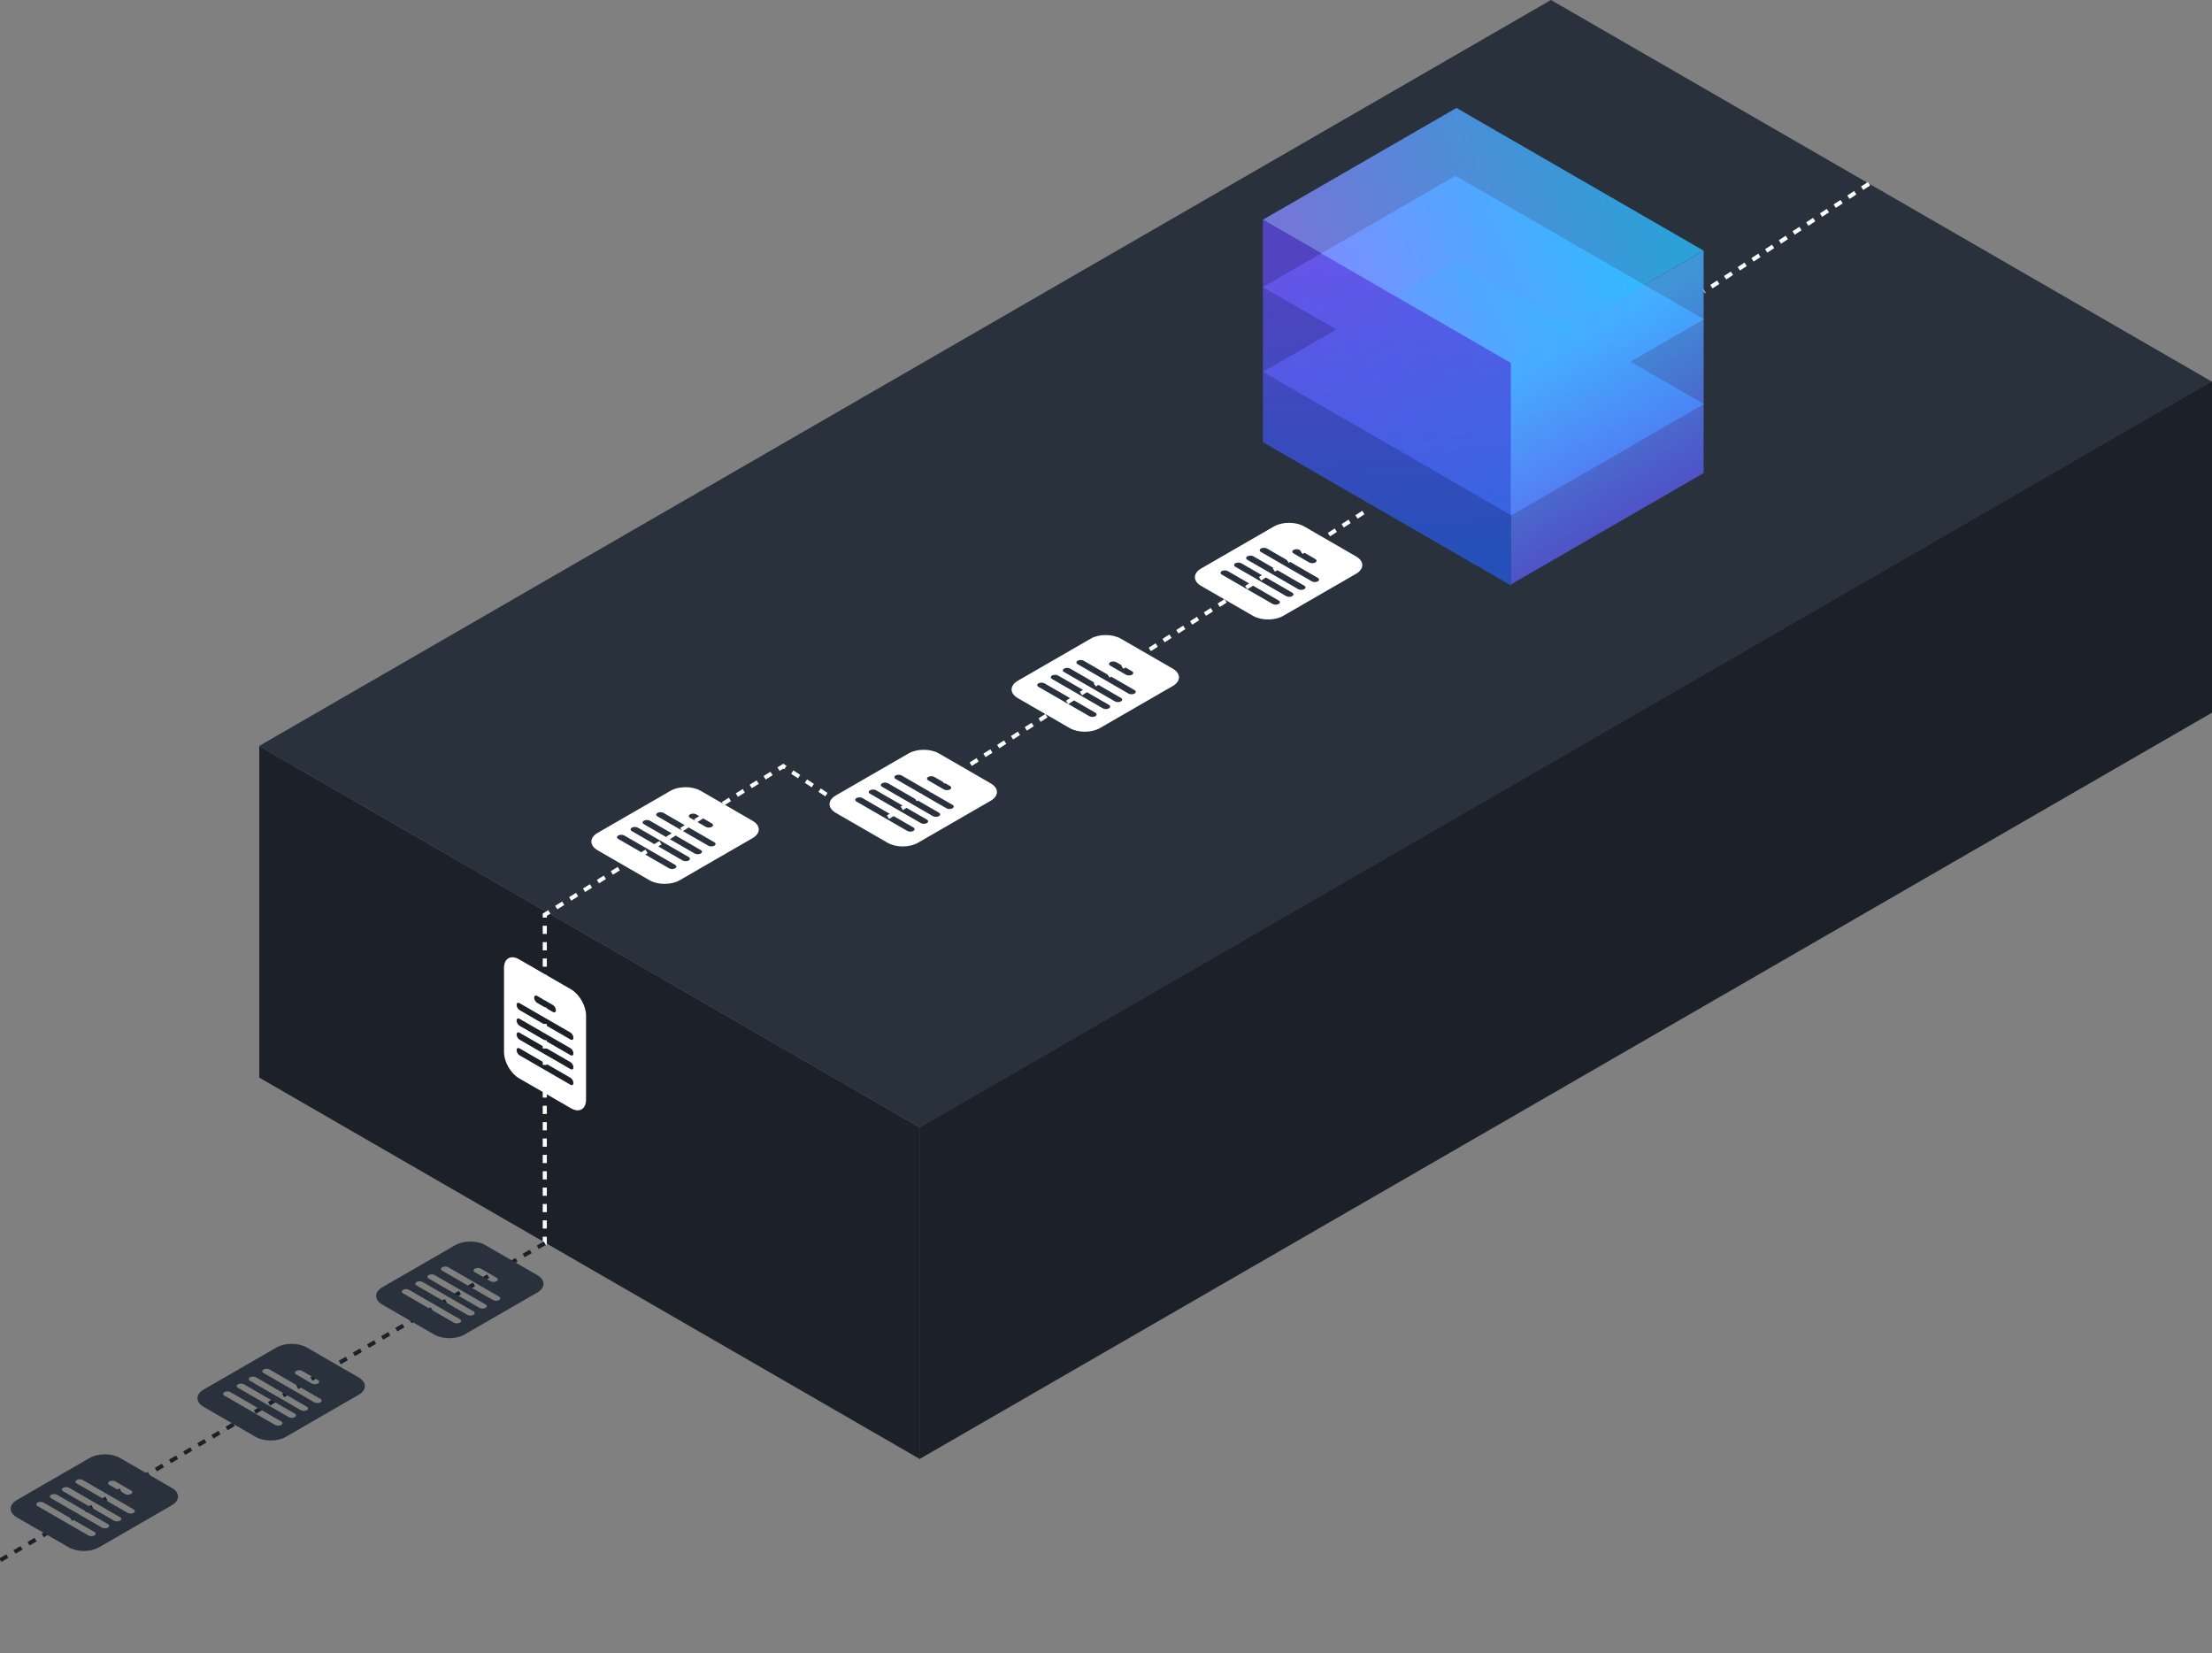 <svg width="1622" height="1212" viewBox="0 0 1622 1212" fill="none" xmlns="http://www.w3.org/2000/svg">
<rect x="0" y="0" width="1622" height="1212" fill="#808080" stroke="none"/>
<g clip-path="url(#clip0)">
<rect width="559.444" height="1093.83" transform="matrix(0.866 0.5 -0.866 0.5 1137.29 0)" fill="#29313C"/>
<rect width="559.301" height="243.108" transform="matrix(0.866 0.5 -2.20305e-08 1 190.124 546.989)" fill="#1C2129"/>
<rect width="1094.79" height="243.108" transform="matrix(0.866 -0.5 2.20305e-08 1 674.244 826.639)" fill="#1C2129"/>
<path d="M1370.48 134.747L1249.48 213.747" stroke="white" stroke-width="3" stroke-dasharray="6 6"/>
<path d="M399.475 912.747V670.662L574.354 561.747L641.018 605.679L1004.48 372.747" stroke="white" stroke-width="3" stroke-dasharray="6 6"/>
<rect opacity="0.8" width="209.245" height="163.927" transform="matrix(0.866 0.5 -0.866 0.5 1067.99 79.137)" fill="url(#paint0_linear)"/>
<g style="mix-blend-mode:screen">
<rect width="210.359" height="163.109" transform="matrix(0.866 0.5 -0.866 0.5 1067.29 128.919)" fill="url(#paint1_linear)"/>
</g>
<g style="mix-blend-mode:screen">
<rect width="210.359" height="163.109" transform="matrix(0.866 0.5 -0.866 0.5 1067.29 191.093)" fill="url(#paint2_linear)"/>
</g>
<rect opacity="0.8" width="210.098" height="163.109" transform="matrix(0.866 0.5 -2.20305e-08 1 926.029 161.101)" fill="url(#paint3_linear)"/>
<rect opacity="0.8" width="163.109" height="163.109" transform="matrix(0.866 -0.5 2.20305e-08 1 1107.98 265.333)" fill="url(#paint4_linear)"/>
<g clip-path="url(#clip1)">
<path d="M994.35 407.943L956.287 385.967C950.187 382.446 940.299 382.444 934.199 385.965L880.754 416.822C874.655 420.343 874.658 426.052 880.757 429.574L899.786 440.564L918.817 451.551C924.914 455.071 934.805 455.075 940.905 451.553L994.353 420.695C1000.45 417.173 1000.45 411.463 994.35 407.943L994.35 407.943ZM952.964 403.214L964.48 409.863C965.698 410.566 965.698 411.709 964.48 412.413C963.261 413.116 961.281 413.116 960.063 412.413L948.544 405.766C947.325 405.062 947.322 403.921 948.544 403.216C949.763 402.509 951.742 402.509 952.964 403.214L952.964 403.214ZM933.178 442.803L895.907 421.285C894.688 420.581 894.685 419.44 895.907 418.735C897.125 418.031 899.105 418.031 900.324 418.735L937.598 440.255C938.817 440.959 938.817 442.101 937.598 442.805C936.376 443.507 934.4 443.509 933.178 442.803L933.178 442.803ZM943.119 437.064L905.848 415.545C904.629 414.841 904.626 413.7 905.848 412.995C907.067 412.291 909.046 412.291 910.265 412.995L947.539 434.515C948.758 435.219 948.758 436.362 947.539 437.065C946.315 437.769 944.341 437.769 943.119 437.064L943.119 437.064ZM951.953 431.964L914.682 410.445C913.463 409.741 913.46 408.6 914.682 407.895C915.9 407.191 917.88 407.191 919.099 407.895L956.373 429.415C957.592 430.119 957.592 431.262 956.373 431.965C955.151 432.667 953.175 432.669 951.953 431.964L951.953 431.964ZM961.894 426.224L924.623 404.705C923.404 404.002 923.401 402.861 924.623 402.155C925.842 401.452 927.821 401.452 929.04 402.155L966.314 423.676C967.533 424.379 967.533 425.522 966.314 426.226C965.09 426.929 963.116 426.929 961.894 426.224L961.894 426.224Z" fill="white"/>
</g>
<g clip-path="url(#clip2)">
<path d="M859.944 490.232L821.881 468.256C815.782 464.735 805.893 464.733 799.794 468.254L746.349 499.111C740.25 502.633 740.253 508.342 746.352 511.863L765.381 522.853L784.412 533.841C790.509 537.36 800.4 537.364 806.499 533.842L859.948 502.984C866.047 499.462 866.041 493.752 859.945 490.232L859.944 490.232ZM818.559 485.503L830.074 492.152C831.293 492.855 831.293 493.998 830.074 494.702C828.856 495.405 826.876 495.405 825.657 494.702L814.139 488.055C812.92 487.351 812.917 486.21 814.139 485.505C815.358 484.798 817.337 484.798 818.559 485.503L818.559 485.503ZM798.773 525.092L761.502 503.574C760.283 502.87 760.28 501.729 761.502 501.024C762.72 500.32 764.7 500.32 765.918 501.024L803.193 522.544C804.412 523.248 804.412 524.391 803.193 525.094C801.971 525.796 799.995 525.798 798.773 525.092L798.773 525.092ZM808.714 519.353L771.443 497.834C770.224 497.13 770.221 495.989 771.443 495.284C772.662 494.58 774.641 494.58 775.86 495.284L813.134 516.804C814.353 517.508 814.353 518.651 813.134 519.355C811.909 520.058 809.936 520.058 808.714 519.353L808.714 519.353ZM817.548 514.253L780.276 492.734C779.058 492.03 779.055 490.889 780.276 490.184C781.495 489.48 783.475 489.48 784.693 490.184L821.968 511.704C823.187 512.408 823.187 513.551 821.968 514.254C820.746 514.956 818.77 514.958 817.548 514.253L817.548 514.253ZM827.489 508.513L790.218 486.994C788.999 486.291 788.996 485.15 790.218 484.444C791.437 483.741 793.416 483.741 794.635 484.444L831.909 505.965C833.128 506.668 833.128 507.811 831.909 508.515C830.684 509.218 828.711 509.218 827.489 508.513L827.489 508.513Z" fill="white"/>
</g>
<g clip-path="url(#clip3)">
<path d="M726.453 574.349L688.39 552.374C682.291 548.852 672.402 548.85 666.303 552.372L612.858 583.228C606.759 586.75 606.762 592.459 612.861 595.98L631.89 606.97L650.921 617.958C657.018 621.478 666.909 621.481 673.008 617.96L726.457 587.101C732.556 583.58 732.55 577.869 726.453 574.349L726.453 574.349ZM685.068 569.621L696.583 576.269C697.802 576.973 697.802 578.116 696.583 578.819C695.365 579.523 693.385 579.523 692.166 578.819L680.648 572.172C679.429 571.469 679.426 570.328 680.648 569.622C681.866 568.915 683.846 568.915 685.068 569.621L685.068 569.621ZM665.282 609.21L628.01 587.691C626.792 586.988 626.789 585.846 628.01 585.141C629.229 584.437 631.209 584.437 632.427 585.141L669.702 606.661C670.921 607.365 670.921 608.508 669.702 609.212C668.48 609.913 666.504 609.915 665.282 609.21L665.282 609.21ZM675.223 603.47L637.952 581.952C636.733 581.248 636.73 580.107 637.952 579.401C639.17 578.698 641.15 578.698 642.369 579.401L679.643 600.922C680.862 601.625 680.862 602.768 679.643 603.472C678.418 604.176 676.445 604.176 675.223 603.47L675.223 603.47ZM684.057 598.37L646.785 576.851C645.567 576.148 645.564 575.007 646.785 574.301C648.004 573.598 649.984 573.598 651.202 574.301L688.477 595.822C689.695 596.525 689.695 597.668 688.477 598.372C687.255 599.074 685.279 599.075 684.057 598.37L684.057 598.37ZM693.998 592.63L656.727 571.112C655.508 570.408 655.505 569.267 656.727 568.562C657.945 567.858 659.925 567.858 661.144 568.562L698.418 590.082C699.637 590.786 699.637 591.929 698.418 592.632C697.193 593.336 695.22 593.336 693.998 592.63L693.998 592.63Z" fill="white"/>
</g>
<g clip-path="url(#clip4)">
<path d="M551.818 601.779L513.755 579.803C507.655 576.282 497.767 576.28 491.668 579.802L438.223 610.658C432.123 614.18 432.126 619.889 438.226 623.41L457.254 634.4L476.286 645.388C482.382 648.908 492.274 648.911 498.373 645.39L551.821 614.531C557.921 611.01 557.914 605.299 551.818 601.779L551.818 601.779ZM510.432 597.05L521.948 603.699C523.167 604.402 523.167 605.545 521.948 606.249C520.729 606.953 518.75 606.953 517.531 606.249L506.012 599.602C504.794 598.899 504.79 597.758 506.012 597.052C507.231 596.345 509.211 596.345 510.432 597.05L510.432 597.05ZM490.646 636.64L453.375 615.121C452.156 614.417 452.153 613.276 453.375 612.571C454.594 611.867 456.573 611.867 457.792 612.571L495.066 634.091C496.285 634.795 496.285 635.938 495.066 636.641C493.845 637.343 491.868 637.345 490.646 636.64L490.646 636.64ZM500.588 630.9L463.316 609.381C462.098 608.678 462.095 607.537 463.316 606.831C464.535 606.128 466.515 606.128 467.733 606.831L505.008 628.352C506.226 629.055 506.226 630.198 505.008 630.902C503.783 631.605 501.809 631.605 500.588 630.9L500.588 630.9ZM509.421 625.8L472.15 604.281C470.931 603.578 470.928 602.437 472.15 601.731C473.369 601.028 475.348 601.028 476.567 601.731L513.841 623.252C515.06 623.955 515.06 625.098 513.841 625.802C512.62 626.503 510.643 626.505 509.421 625.8L509.421 625.8ZM519.363 620.06L482.091 598.542C480.873 597.838 480.869 596.697 482.091 595.991C483.31 595.288 485.29 595.288 486.508 595.991L523.783 617.512C525.001 618.215 525.001 619.358 523.783 620.062C522.558 620.766 520.584 620.766 519.363 620.06L519.363 620.06Z" fill="white"/>
</g>
<g clip-path="url(#clip5)">
<path d="M418.687 725.352L380.624 703.376C374.524 699.854 369.578 702.706 369.578 709.749L369.578 771.462C369.578 778.506 374.524 787.068 380.624 790.59L399.655 801.581L418.687 812.569C424.783 816.089 429.732 813.238 429.732 806.196L429.732 744.479C429.732 737.436 424.783 728.871 418.687 725.352L418.687 725.352ZM393.899 730.205L405.414 736.854C406.633 737.558 407.623 739.272 407.623 740.679C407.623 742.086 406.633 742.658 405.414 741.954L393.899 735.309C392.68 734.606 391.69 732.895 391.69 731.484C391.687 730.072 392.677 729.5 393.899 730.205L393.899 730.205ZM418.291 795.301L381.019 773.782C379.801 773.079 378.811 771.368 378.811 769.957C378.811 768.55 379.801 767.979 381.019 768.682L418.294 790.203C419.513 790.906 420.502 792.621 420.502 794.028C420.499 795.433 419.513 796.006 418.291 795.301L418.291 795.301ZM418.291 783.822L381.019 762.303C379.801 761.6 378.811 759.889 378.811 758.478C378.811 757.071 379.801 756.499 381.019 757.203L418.294 778.723C419.513 779.427 420.502 781.141 420.502 782.549C420.499 783.958 419.513 784.527 418.291 783.822L418.291 783.822ZM418.291 773.622L381.019 752.103C379.801 751.399 378.811 749.689 378.811 748.278C378.811 746.871 379.801 746.299 381.019 747.003L418.294 768.523C419.513 769.227 420.502 770.941 420.502 772.348C420.499 773.754 419.513 774.327 418.291 773.622L418.291 773.622ZM418.291 762.142L381.019 740.624C379.801 739.92 378.811 738.209 378.811 736.798C378.811 735.391 379.801 734.82 381.019 735.523L418.294 757.044C419.513 757.747 420.502 759.462 420.502 760.869C420.499 762.278 419.513 762.848 418.291 762.142L418.291 762.142Z" fill="white"/>
</g>
<path d="M399.5 911.5L-57.5 1177.5" stroke="#1C2129" stroke-width="3" stroke-dasharray="6 6"/>
<g clip-path="url(#clip6)">
<path d="M393.981 934.9L355.917 912.924C349.818 909.402 339.93 909.401 333.83 912.922L280.385 943.779C274.286 947.3 274.289 953.009 280.388 956.531L299.417 967.52L318.448 978.508C324.545 982.028 334.436 982.031 340.535 978.51L393.984 947.652C400.083 944.13 400.077 938.419 393.981 934.9L393.981 934.9ZM352.595 930.171L364.11 936.819C365.329 937.523 365.329 938.666 364.11 939.369C362.892 940.073 360.912 940.073 359.693 939.369L348.175 932.723C346.956 932.019 346.953 930.878 348.175 930.172C349.394 929.465 351.373 929.465 352.595 930.171L352.595 930.171ZM332.809 969.76L295.538 948.241C294.319 947.538 294.316 946.397 295.538 945.691C296.756 944.988 298.736 944.988 299.954 945.691L337.229 967.212C338.448 967.915 338.448 969.058 337.229 969.762C336.007 970.464 334.031 970.465 332.809 969.76L332.809 969.76ZM342.75 964.02L305.479 942.502C304.26 941.798 304.257 940.657 305.479 939.952C306.698 939.248 308.677 939.248 309.896 939.952L347.17 961.472C348.389 962.176 348.389 963.318 347.17 964.022C345.945 964.726 343.972 964.726 342.75 964.02L342.75 964.02ZM351.584 958.92L314.313 937.402C313.094 936.698 313.091 935.557 314.313 934.851C315.531 934.148 317.511 934.148 318.729 934.851L356.004 956.372C357.223 957.076 357.223 958.218 356.004 958.922C354.782 959.624 352.806 959.626 351.584 958.92L351.584 958.92ZM361.525 953.181L324.254 931.662C323.035 930.958 323.032 929.817 324.254 929.112C325.473 928.408 327.452 928.408 328.671 929.112L365.945 950.632C367.164 951.336 367.164 952.479 365.945 953.182C364.72 953.886 362.747 953.886 361.525 953.181L361.525 953.181Z" fill="#29313C"/>
</g>
<g clip-path="url(#clip7)">
<path d="M262.981 1009.9L224.917 987.924C218.818 984.402 208.93 984.401 202.83 987.922L149.385 1018.78C143.286 1022.3 143.289 1028.01 149.388 1031.53L168.417 1042.52L187.448 1053.51C193.545 1057.03 203.436 1057.03 209.535 1053.51L262.984 1022.65C269.083 1019.13 269.077 1013.42 262.981 1009.9L262.981 1009.9ZM221.595 1005.17L233.11 1011.82C234.329 1012.52 234.329 1013.67 233.11 1014.37C231.892 1015.07 229.912 1015.07 228.693 1014.37L217.175 1007.72C215.956 1007.02 215.953 1005.88 217.175 1005.17C218.394 1004.47 220.373 1004.47 221.595 1005.17L221.595 1005.17ZM201.809 1044.76L164.538 1023.24C163.319 1022.54 163.316 1021.4 164.538 1020.69C165.756 1019.99 167.736 1019.99 168.954 1020.69L206.229 1042.21C207.448 1042.92 207.448 1044.06 206.229 1044.76C205.007 1045.46 203.031 1045.47 201.809 1044.76L201.809 1044.76ZM211.75 1039.02L174.479 1017.5C173.26 1016.8 173.257 1015.66 174.479 1014.95C175.698 1014.25 177.677 1014.25 178.896 1014.95L216.17 1036.47C217.389 1037.18 217.389 1038.32 216.17 1039.02C214.945 1039.73 212.972 1039.73 211.75 1039.02L211.75 1039.02ZM220.584 1033.92L183.313 1012.4C182.094 1011.7 182.091 1010.56 183.313 1009.85C184.531 1009.15 186.511 1009.15 187.729 1009.85L225.004 1031.37C226.223 1032.08 226.223 1033.22 225.004 1033.92C223.782 1034.62 221.806 1034.63 220.584 1033.92L220.584 1033.92ZM230.525 1028.18L193.254 1006.66C192.035 1005.96 192.032 1004.82 193.254 1004.11C194.473 1003.41 196.452 1003.41 197.671 1004.11L234.945 1025.63C236.164 1026.34 236.164 1027.48 234.945 1028.18C233.72 1028.89 231.747 1028.89 230.525 1028.18L230.525 1028.18Z" fill="#29313C"/>
</g>
<g clip-path="url(#clip8)">
<path d="M125.981 1090.9L87.917 1068.92C81.818 1065.4 71.93 1065.4 65.83 1068.92L12.385 1099.78C6.286 1103.3 6.289 1109.01 12.388 1112.53L31.417 1123.52L50.448 1134.51C56.545 1138.03 66.436 1138.03 72.535 1134.51L125.984 1103.65C132.083 1100.13 132.077 1094.42 125.981 1090.9L125.981 1090.9ZM84.595 1086.17L96.11 1092.82C97.329 1093.52 97.329 1094.67 96.11 1095.37C94.892 1096.07 92.912 1096.07 91.694 1095.37L80.175 1088.72C78.956 1088.02 78.953 1086.88 80.175 1086.17C81.394 1085.47 83.373 1085.47 84.595 1086.17L84.595 1086.17ZM64.809 1125.76L27.538 1104.24C26.319 1103.54 26.316 1102.4 27.538 1101.69C28.756 1100.99 30.736 1100.99 31.954 1101.69L69.229 1123.21C70.448 1123.92 70.448 1125.06 69.229 1125.76C68.007 1126.46 66.031 1126.47 64.809 1125.76L64.809 1125.76ZM74.75 1120.02L37.479 1098.5C36.26 1097.8 36.257 1096.66 37.479 1095.95C38.698 1095.25 40.677 1095.25 41.896 1095.95L79.17 1117.47C80.389 1118.18 80.389 1119.32 79.17 1120.02C77.945 1120.73 75.972 1120.73 74.75 1120.02L74.75 1120.02ZM83.584 1114.92L46.312 1093.4C45.094 1092.7 45.091 1091.56 46.312 1090.85C47.531 1090.15 49.511 1090.15 50.73 1090.85L88.004 1112.37C89.223 1113.08 89.223 1114.22 88.004 1114.92C86.782 1115.62 84.806 1115.63 83.584 1114.92L83.584 1114.92ZM93.525 1109.18L56.254 1087.66C55.035 1086.96 55.032 1085.82 56.254 1085.11C57.473 1084.41 59.452 1084.41 60.671 1085.11L97.945 1106.63C99.164 1107.34 99.164 1108.48 97.945 1109.18C96.72 1109.89 94.747 1109.89 93.525 1109.18L93.525 1109.18Z" fill="#29313C"/>
</g>
</g>
<defs>
<linearGradient id="paint0_linear" x1="8.26" y1="147.869" x2="118.026" y2="-35.538" gradientUnits="userSpaceOnUse">
<stop stop-color="#8489FF"/>
<stop offset="1" stop-color="#2DBCFF"/>
</linearGradient>
<linearGradient id="paint1_linear" x1="8.304" y1="147.13" x2="116.986" y2="-36.349" gradientUnits="userSpaceOnUse">
<stop stop-color="#8489FF"/>
<stop offset="1" stop-color="#2DBCFF"/>
</linearGradient>
<linearGradient id="paint2_linear" x1="8.304" y1="147.13" x2="116.986" y2="-36.349" gradientUnits="userSpaceOnUse">
<stop stop-color="#8489FF"/>
<stop offset="1" stop-color="#2DBCFF"/>
</linearGradient>
<linearGradient id="paint3_linear" x1="28.506" y1="18.026" x2="122.706" y2="186.315" gradientUnits="userSpaceOnUse">
<stop stop-color="#5D48E2"/>
<stop offset="1" stop-color="#2658D8"/>
</linearGradient>
<linearGradient id="paint4_linear" x1="81.294" y1="11.209" x2="81.555" y2="163.109" gradientUnits="userSpaceOnUse">
<stop stop-color="#46ADFF"/>
<stop offset="1" stop-color="#595BEA"/>
</linearGradient>
<clipPath id="clip0">
<rect width="1622" height="1212" fill="white"/>
</clipPath>
<clipPath id="clip1">
<rect width="91.432" height="91.432" fill="white" transform="matrix(0.866 0.5 -0.866 0.5 937.552 373.043)"/>
</clipPath>
<clipPath id="clip2">
<rect width="91.432" height="91.432" fill="white" transform="matrix(0.866 0.5 -0.866 0.5 803.147 455.332)"/>
</clipPath>
<clipPath id="clip3">
<rect width="91.432" height="91.432" fill="white" transform="matrix(0.866 0.5 -0.866 0.5 669.656 539.45)"/>
</clipPath>
<clipPath id="clip4">
<rect width="91.432" height="91.432" fill="white" transform="matrix(0.866 0.5 -0.866 0.5 495.02 566.88)"/>
</clipPath>
<clipPath id="clip5">
<rect width="91.432" height="91.432" fill="white" transform="matrix(0.866 0.5 -2.20305e-08 1 360.064 689.399)"/>
</clipPath>
<clipPath id="clip6">
<rect width="91.432" height="91.432" fill="white" transform="matrix(0.866 0.5 -0.866 0.5 337.183 900)"/>
</clipPath>
<clipPath id="clip7">
<rect width="91.432" height="91.432" fill="white" transform="matrix(0.866 0.5 -0.866 0.5 206.183 975)"/>
</clipPath>
<clipPath id="clip8">
<rect width="91.432" height="91.432" fill="white" transform="matrix(0.866 0.5 -0.866 0.5 69.183 1056)"/>
</clipPath>
</defs>
</svg>
